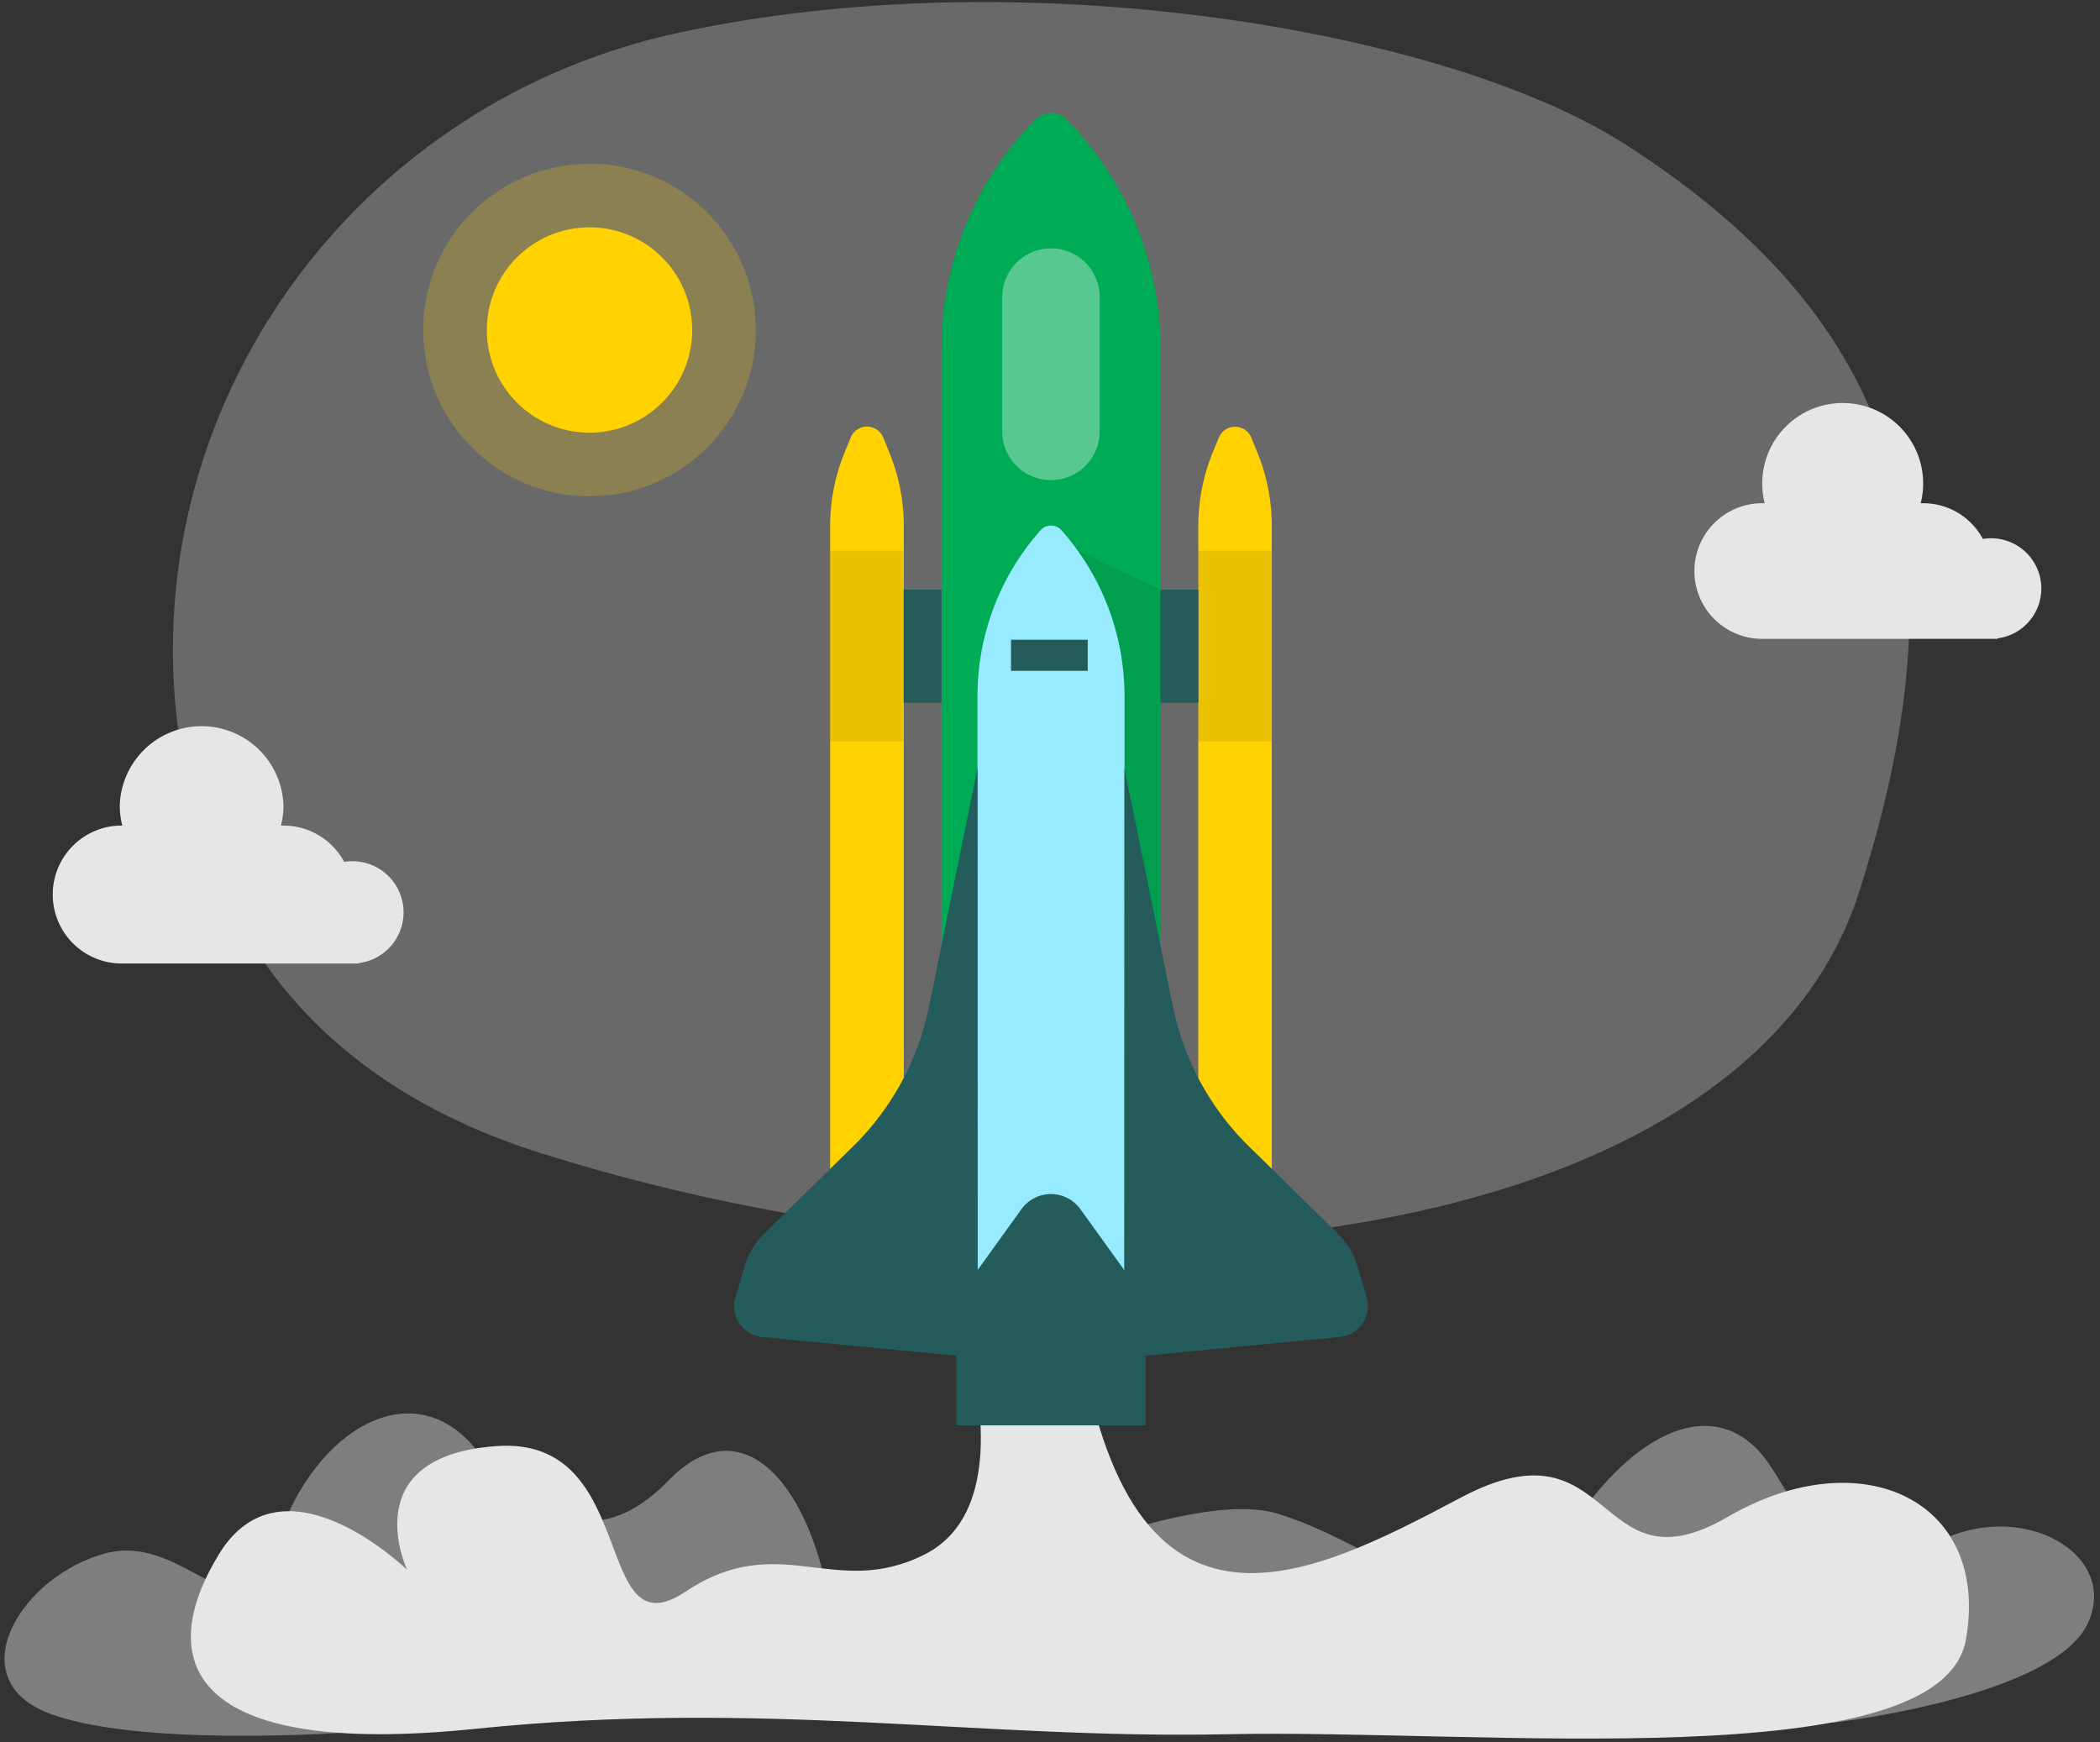 <?xml version="1.0" encoding="UTF-8"?> <svg xmlns="http://www.w3.org/2000/svg" width="100%" height="100%" fill="none" viewBox="0 0 329 273"><rect x="0" y="0" width="329" height="273" fill="#333333" stroke="none"/><path fill="#E6E6E6" d="M53.482 271.494s-32.794 2.293-46.274-3.238c-13.479-5.532-3.806-21.417 9.328-24.878 13.134-3.461 21.082 15.55 26.948-2.03 5.867-17.58 21.194-26.339 30.988-14.383 9.795 11.957 19.813 15.763 30.176 5.075 10.364-10.687 19.915-1.958 24.117 13.703 4.202 15.661 52.932-14.393 71.598-8.526 18.666 5.867 32.825 23.152 44.223 4.496 11.399-18.655 24.878-23.497 32.48-12.443 7.603 11.053 10.019 24.187 23.498 14.21 13.479-9.978 31.789-1.015 26.603 10.708-5.187 11.723-39.92 15.712-39.92 15.712s-201.66-10.028-233.765 1.594z" opacity="0.42"></path><path fill="#E6E6E6" d="M151.806 212.065s7.268 24.289-6.902 31.465c-14.169 7.176-22.715-3.999-37.494 5.846-14.778 9.846-6.993-24.36-29.536-22.807-22.543 1.553-14.088 19.397-14.088 19.397s-19.428-18.94-29.496-2.436c-10.07 16.504-5.207 32.013 40.183 27.344 45.391-4.669 78.693 1.685 118.014.843 39.322-.843 111.65 6.932 115.507-14.83 3.857-21.761-16.331-31.414-37.321-19.214-20.99 12.201-17.478-15.915-41.777-3.045-24.3 12.871-53.044 27.69-60.393-29.232l-16.697 6.669z"></path><path fill="#E6E6E6" d="M105.776 5.249c-52.029 11.46-86.701 61.671-77.09 114.076 4.579 25.009 19.286 49.826 56.242 61.417 88.691 27.811 188.658 13.936 206.279-40.803 17.62-54.739 6.221-89.99-36.794-117.456C226.622 4.741 160.129-6.728 105.776 5.25z" opacity="0.3"></path><path fill="#E6E6E6" d="M319.808 92.213a7.885 7.885 0 00-2.31-5.573 7.88 7.88 0 00-5.576-2.303c-.426 0-.85.038-1.269.111a10.59 10.59 0 00-9.358-5.603h-.386a12.604 12.604 0 00-6.684-14.42 12.608 12.608 0 00-17.875 8.739 12.619 12.619 0 00.118 5.681h-.386a10.627 10.627 0 000 21.254h36.865v-.081a7.878 7.878 0 006.861-7.805zM63.227 142.943a8.02 8.02 0 00-8.018-8.008 7.615 7.615 0 00-1.28.111 10.804 10.804 0 00-9.52-5.694h-.396c.261-1.015.394-2.058.396-3.106a12.831 12.831 0 00-21.768-8.838 12.83 12.83 0 00-3.881 8.838c.006 1.048.14 2.09.396 3.106h-.396a10.809 10.809 0 000 21.609h37.494v-.071a8.015 8.015 0 006.973-7.947z"></path><path fill="#FFD200" d="M92.357 67.793c8.885 0 16.088-7.203 16.088-16.088 0-8.885-7.203-16.088-16.088-16.088-8.885 0-16.088 7.203-16.088 16.088 0 8.885 7.203 16.088 16.088 16.088z"></path><path fill="#FFD200" d="M92.358 77.76c14.39 0 26.055-11.665 26.055-26.055S106.748 25.65 92.358 25.65 66.303 37.316 66.303 51.705c0 14.39 11.665 26.055 26.055 26.055z" opacity="0.22"></path><path fill="#FFD200" d="M133.272 68.564l-.923 2.264a30.426 30.426 0 00-2.294 11.59v110.27h11.54V82.418c0-3.976-.78-7.914-2.294-11.59l-.923-2.264a2.753 2.753 0 00-4.094-1.254 2.753 2.753 0 00-1.012 1.254z"></path><path fill="#00AB55" d="M167.183 18.82l-.112-.112a3.407 3.407 0 00-3.723-.742 3.407 3.407 0 00-1.108.742l-.112.112a51.075 51.075 0 00-14.626 35.464V196.22a3.108 3.108 0 003.228 2.964h27.851a3.108 3.108 0 003.228-2.964V54.284a51.075 51.075 0 00-14.626-35.464z"></path><path fill="#000" d="M168.837 86.287l12.972 6.1v56.241l-23.426-31.17 10.454-31.17z" opacity="0.08"></path><path fill="#68E1FD" d="M166.352 83.16l-.071-.08a2.174 2.174 0 00-3.248 0l-.071.08a39.087 39.087 0 00-9.815 25.903v103.672a2.154 2.154 0 001.332 2.007c.263.109.545.165.829.165h18.687a2.17 2.17 0 002.172-2.172V109.063a39.087 39.087 0 00-9.815-25.903z"></path><path fill="#fff" d="M166.352 83.16l-.071-.08a2.174 2.174 0 00-3.248 0l-.071.08a39.087 39.087 0 00-9.815 25.903v103.672a2.154 2.154 0 001.332 2.007c.263.109.545.165.829.165h18.687a2.17 2.17 0 002.172-2.172V109.063a39.087 39.087 0 00-9.815-25.903z" opacity="0.32"></path><path fill="#FFD200" d="M196.039 68.564l.924 2.264a30.458 30.458 0 012.283 11.591v110.27h-11.51V82.419a30.639 30.639 0 012.284-11.591l.934-2.264a2.75 2.75 0 015.085 0z"></path><path fill="#245B5B" d="M181.809 110.098h5.927V92.386h-5.927v17.712z"></path><path fill="#000" d="M187.748 116.168h11.51V86.286h-11.51v29.882z" opacity="0.08"></path><path fill="#245B5B" d="M153.147 120.381l-7.593 37.271a42.559 42.559 0 01-11.875 21.934l-13.987 13.743a11.846 11.846 0 00-3.045 5.075l-1.441 4.882a4.853 4.853 0 004.192 6.202l33.769 3.248-.02-92.355zM176.165 120.381l7.582 37.271a42.627 42.627 0 0011.886 21.934l13.966 13.692a11.846 11.846 0 013.045 5.075l1.452 4.923a4.848 4.848 0 01-.634 4.089 4.864 4.864 0 01-3.558 2.113l-33.769 3.248.03-92.345zM147.502 92.387h-5.928v17.711h5.928V92.387z"></path><path fill="#000" d="M141.565 86.287h-11.51v29.882h11.51V86.287z" opacity="0.08"></path><path fill="#245B5B" d="M160.037 189.441l-6.476 8.993a19.746 19.746 0 00-3.735 11.571v13.317h29.658v-13.286a19.807 19.807 0 00-3.735-11.571l-6.475-8.993a5.686 5.686 0 00-9.237-.031zM170.41 100.232h-12.017v4.872h12.017v-4.872z"></path><path fill="#fff" d="M164.657 38.916h-.011a7.632 7.632 0 00-7.632 7.633v21.04a7.632 7.632 0 007.632 7.634h.011a7.632 7.632 0 007.632-7.633V46.549a7.632 7.632 0 00-7.632-7.633z" opacity="0.34"></path></svg> 